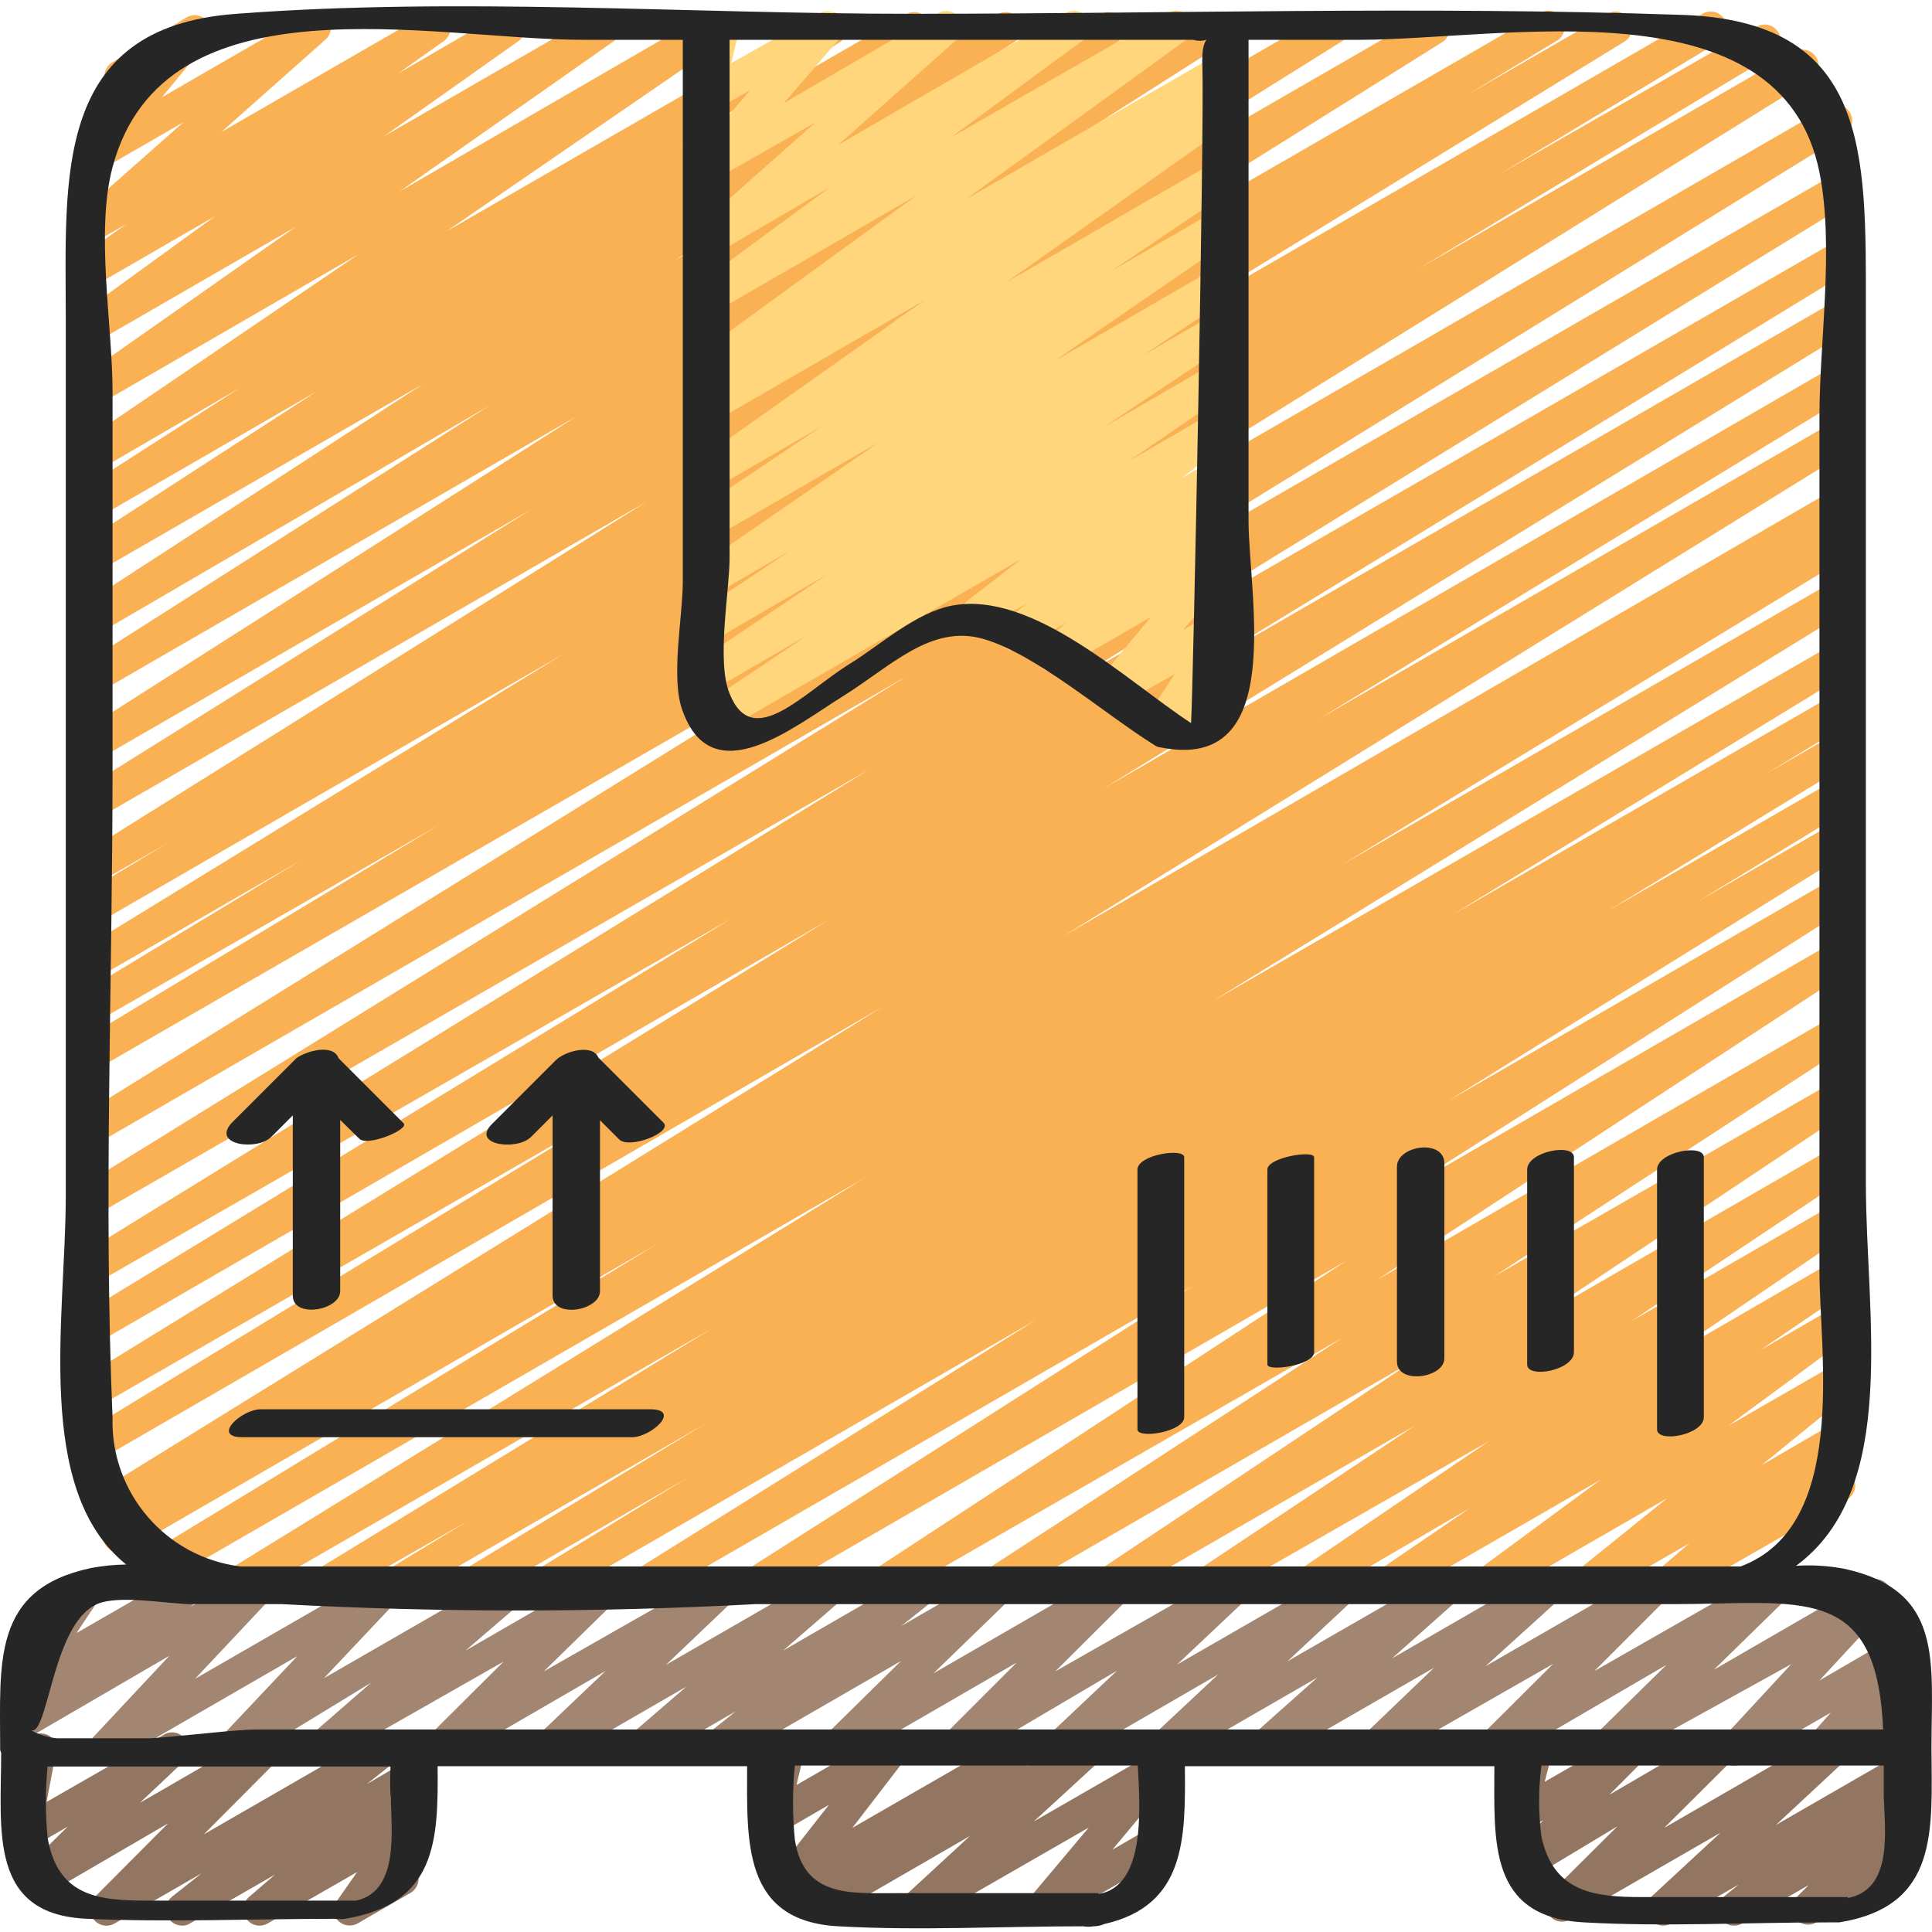 <svg height="507pt" viewBox="0 -1 507.66 507" width="507pt" xmlns="http://www.w3.org/2000/svg"><path d="m142.895 419.328c-1.93.016-3.629-1.262-4.148-3.121-.52-1.855.27-3.832 1.93-4.816l39.938-24.406-54.785 31.746c-2.004 1.18-4.586.531-5.801-1.453-1.191-2.031-.547-4.641 1.449-5.887l64.086-38.742-79.871 46.082c-1.32.957-3.066 1.082-4.508.32-1.438-.762-2.32-2.277-2.27-3.906.051-1.625 1.023-3.082 2.508-3.754l21.676-13.141-35.926 20.48c-2.004 1.18-4.586.531-5.801-1.453-1.191-2.031-.547-4.641 1.449-5.887l104.703-63.914-123.477 71.254c-2.008 1.18-4.586.531-5.801-1.453-1.191-2.031-.547-4.641 1.449-5.887l167.594-103.254-183.723 106.07c-2.004 1.18-4.586.535-5.801-1.453-1.246-2.051-.598-4.723 1.449-5.973l133.461-81.234-139.262 80.469c-2.051 1.176-4.668.469-5.848-1.578-1.176-2.051-.473-4.668 1.578-5.848l3.242-1.961-3.328 1.621c-1.895 1.164-4.371.637-5.629-1.195-1.18-2.008-.535-4.59 1.449-5.805l207.02-128-206.082 119.211c-.938.605-2.078.812-3.168.57-1.09-.238-2.039-.906-2.633-1.848-1.18-2.008-.535-4.59 1.449-5.805l139.605-84.906-135.254 77.824c-.969.582-2.133.75-3.227.461-1.09-.289-2.02-1.012-2.574-1.996-1.18-2.008-.535-4.59 1.449-5.805l196.266-120.574-191.742 110.934c-.969.582-2.133.75-3.227.457-1.094-.289-2.023-1.008-2.574-1.992-1.184-2.008-.535-4.59 1.449-5.805l170.668-104.02-166.488 95.57c-2.02 1.152-4.594.473-5.781-1.527-1.188-2.004-.551-4.59 1.43-5.809l206.762-127.234-202.41 116.652c-1.297 1.035-3.078 1.223-4.562.48-1.484-.742-2.406-2.273-2.359-3.934.043-1.66 1.047-3.141 2.57-3.801l216.746-133.973-212.395 122.625c-2.031 1.117-4.586.441-5.801-1.539-.59-.957-.77-2.113-.496-3.207.273-1.09.973-2.027 1.945-2.594l223.832-138.754-219.48 126.465c-.969.586-2.133.75-3.227.461-1.09-.289-2.02-1.012-2.574-1.996-1.18-2.008-.535-4.59 1.449-5.805l93.867-56.574-89.086 51.199c-2.035 1.117-4.59.441-5.805-1.535-1.18-2.008-.535-4.586 1.449-5.801l57.262-34.648-52.906 30.551c-.969.582-2.133.75-3.227.461-1.094-.289-2.023-1.012-2.578-1.996-1.18-2.008-.535-4.59 1.449-5.805l126.039-77.312-122.113 70.57c-2.031 1.117-4.586.441-5.801-1.535-1.18-2.004-.535-4.586 1.449-5.801l22.613-13.652-18.262 10.496c-2.004 1.18-4.586.531-5.801-1.453-.594-.973-.777-2.141-.504-3.246.273-1.105.977-2.059 1.953-2.641l148.48-92.844-144.129 83.199c-2.027 1.168-4.613.48-5.801-1.535-.59-.957-.77-2.113-.496-3.207.273-1.09.973-2.027 1.945-2.594l117.848-73.645-113.496 65.535c-1.98.996-4.395.305-5.551-1.586s-.672-4.355 1.113-5.668l130.051-82.855-125.613 72.617c-1.98.992-4.395.305-5.551-1.586-1.156-1.895-.672-4.355 1.113-5.668l107.266-68.266-102.398 59.734c-2.035 1.117-4.59.441-5.805-1.539-1.195-1.984-.59-4.559 1.367-5.801l89.344-58.027-85.336 49.238c-1.98.992-4.395.305-5.551-1.59-1.156-1.891-.672-4.352 1.113-5.664l61.781-40.02-57.598 33.277c-2.027 1.227-4.664.578-5.891-1.449-1.223-2.027-.574-4.664 1.453-5.891l41.898-26.879-37.207 21.676c-2 1.25-4.637.637-5.887-1.367-1.25-2-.637-4.637 1.367-5.887l72.957-49.578-68.266 39.508c-1.957 1.188-4.508.578-5.719-1.363-1.293-1.91-.797-4.508 1.109-5.805l56.32-39.508-51.711 29.867c-1.973 1.094-4.453.5-5.719-1.367-1.293-1.906-.797-4.504 1.109-5.801l35.16-25.516-30.723 17.75c-1.969 1.125-4.477.508-5.703-1.398-1.227-1.91-.746-4.445 1.098-5.77l12.031-8.535-7.426 4.27c-1.902 1.117-4.344.598-5.629-1.195-1.277-1.77-.98-4.223.68-5.633l27.309-24.148-22.359 12.883c-1.781.965-3.992.543-5.297-1.008-1.301-1.551-1.336-3.801-.078-5.391l12.375-14.508c-1.855.496-3.809-.309-4.781-1.961-.582-.969-.746-2.133-.457-3.227s1.008-2.023 1.996-2.578l19.453-11.773c1.816-1.004 4.086-.613 5.461.938 1.27 1.633 1.27 3.914 0 5.547l-11.945 14.508 37.973-21.934c1.906-1.117 4.348-.598 5.633 1.195 1.277 1.77.977 4.219-.684 5.633l-27.305 24.234 53.844-31.062c1.973-1.121 4.477-.508 5.703 1.398 1.227 1.91.746 4.445-1.094 5.77l-12.031 8.535 27.051-15.703c1.957-1.188 4.504-.578 5.715 1.367 1.246 1.918.758 4.477-1.109 5.801l-35.328 25.004 55.809-32.172c1.973-1.121 4.477-.508 5.703 1.398 1.227 1.91.746 4.445-1.094 5.77l-56.32 39.512 80.555-46.68c1.957-1.188 4.508-.578 5.715 1.367.613.926.832 2.059.609 3.148-.223 1.09-.871 2.043-1.801 2.652l-72.789 50.008 99.242-57.176c1.98-.992 4.395-.301 5.551 1.59s.672 4.352-1.113 5.664l-41.898 26.883 59.219-34.137c1.984-.992 4.395-.301 5.551 1.59 1.16 1.891.676 4.352-1.113 5.664l-62.035 39.766 81.664-47.02c1.98-.992 4.395-.301 5.551 1.59s.672 4.352-1.113 5.664l-89.773 57.688 112.387-64.941c1.98-.992 4.395-.301 5.551 1.59s.672 4.352-1.113 5.664l-107.266 68.27 131.242-75.523c1.98-.992 4.395-.301 5.551 1.59s.676 4.352-1.113 5.664l-129.707 82.605 155.648-89.859c2.008-1.18 4.59-.531 5.801 1.453.594.957.77 2.113.5 3.207-.273 1.09-.977 2.027-1.949 2.594l-117.844 73.645 140.203-80.898c1.961-.848 4.25-.113 5.352 1.723 1.098 1.836.672 4.199-1 5.531l-148.395 92.844 173.48-100.098c1.316-.957 3.066-1.082 4.504-.32 1.441.762 2.32 2.277 2.27 3.906-.051 1.625-1.023 3.082-2.504 3.754l-22.699 13.738 36.52-21.078c2.008-1.18 4.59-.531 5.805 1.453.594.973.773 2.141.504 3.246-.273 1.105-.977 2.055-1.953 2.641l-126.039 77.312 146.602-84.652c.969-.582 2.133-.746 3.227-.457s2.023 1.008 2.578 1.996c1.18 2.004.535 4.586-1.453 5.801l-57.43 34.645 67.246-38.57c.969-.582 2.133-.75 3.227-.457 1.09.289 2.02 1.008 2.574 1.992 1.18 2.008.535 4.59-1.449 5.805l-93.27 56.32 98.816-57.09c2.004-1.18 4.586-.535 5.801 1.453.594.969.777 2.141.504 3.246s-.977 2.055-1.953 2.641l-223.402 138.754 227.926-131.672c2.02-1.152 4.594-.473 5.781 1.531 1.188 2.004.551 4.586-1.43 5.809l-216.746 133.801 213.93-123.305c1.297-1.035 3.078-1.223 4.562-.48 1.484.738 2.406 2.273 2.359 3.934-.043 1.66-1.047 3.141-2.57 3.801l-206.762 127.23 202.41-116.648c.969-.586 2.133-.75 3.227-.461 1.094.289 2.023 1.008 2.574 1.996 1.18 2.004.535 4.586-1.449 5.801l-170.242 104.023 165.891-95.746c.969-.582 2.133-.75 3.227-.457 1.094.289 2.023 1.008 2.574 1.992 1.18 2.008.535 4.59-1.449 5.805l-196.266 120.574 191.828-110.934c2.035-1.117 4.586-.441 5.801 1.539 1.184 2.004.535 4.586-1.449 5.801l-139.605 85.332 135.254-78.078c.969-.582 2.133-.75 3.227-.461 1.094.289 2.023 1.012 2.574 1.996 1.184 2.008.535 4.59-1.449 5.805l-206.676 127.742 202.41-117.332c.969-.586 2.133-.75 3.227-.461 1.094.289 2.023 1.012 2.574 1.996 1.18 2.008.535 4.59-1.449 5.805l-4.012 2.387c1.992-.875 4.324-.148 5.461 1.707 1.18 2.008.535 4.59-1.449 5.805l-133.633 81.406 129.281-74.582c2.004-1.18 4.586-.535 5.801 1.453 1.191 2.031.547 4.641-1.449 5.887l-167.508 102.996 163.156-93.867c.969-.582 2.133-.746 3.227-.457s2.023 1.008 2.574 1.996c1.18 2.004.535 4.586-1.449 5.801l-104.363 63.742 100.266-57.855c.969-.582 2.133-.746 3.227-.457 1.094.289 2.023 1.008 2.578 1.996 1.18 2.004.535 4.586-1.453 5.801l-22.355 13.566 17.75-10.238c2.023-1.152 4.594-.473 5.781 1.531 1.188 2 .551 4.586-1.43 5.809l-63.488 38.824 59.137-34.133c2.035-1.117 4.586-.441 5.801 1.535 1.18 2.008.535 4.59-1.449 5.805l-40.023 24.406 35.672-20.566c2.027-1.164 4.617-.48 5.801 1.535.59.961.77 2.117.496 3.207-.273 1.094-.973 2.027-1.945 2.598l-105.727 65.707 101.375-58.539c1.98-.996 4.395-.305 5.551 1.586s.672 4.355-1.113 5.668l-117.93 75.008 113.492-65.539c2.027-1.223 4.66-.574 5.887 1.453 1.227 2.027.578 4.66-1.449 5.887l-124.504 81.492 120.066-69.375c2.012-1.133 4.559-.496 5.801 1.449 1.195 1.984.59 4.562-1.363 5.805l-93.867 61.27 89.258-51.199c2.008-1.18 4.59-.535 5.805 1.449 1.164 1.969.605 4.508-1.281 5.805l-82.773 55.207 78.25-45.227c2.008-1.18 4.59-.531 5.805 1.453 1.164 1.969.605 4.504-1.281 5.801l-57.43 38.316 52.906-30.551c1.953-.934 4.297-.258 5.449 1.574 1.156 1.828.758 4.234-.926 5.594l-50.176 34.133 45.824-26.539c2.004-1.246 4.637-.637 5.887 1.367s.637 4.641-1.363 5.887l-23.98 16.301 19.457-11.266c1.973-1.094 4.453-.5 5.715 1.367 1.223 1.906.777 4.426-1.023 5.801l-32.426 23.895 27.734-15.957c1.91-1.195 4.426-.625 5.633 1.281 1.289 1.824.914 4.344-.855 5.715l-23.723 19.285 18.945-11.008c1.93-1.059 4.348-.512 5.633 1.281 1.266 1.816.93 4.297-.77 5.715l-8.535 7.34 2.562-1.449c1.316-.957 3.062-1.082 4.504-.32 1.438.762 2.32 2.273 2.27 3.902-.051 1.629-1.023 3.086-2.508 3.754l-44.801 25.602c-1.891.973-4.215.402-5.438-1.34-1.227-1.738-.98-4.117.574-5.57l8.535-7.34-24.75 14.25c-1.914 1.148-4.395.582-5.629-1.281-1.293-1.824-.914-4.344.852-5.715l23.723-19.117-45.227 26.113c-1.957 1.188-4.508.578-5.719-1.363-1.207-1.883-.762-4.375 1.027-5.719l32.426-23.895-53.762 30.977c-1.988 1.148-4.531.551-5.801-1.363-1.211-1.965-.645-4.535 1.277-5.805l23.98-16.383-40.789 23.809c-1.973 1.121-4.477.508-5.703-1.398-1.227-1.91-.746-4.445 1.094-5.77l50.262-34.137-72.191 41.305c-1.98 1.172-4.535.523-5.719-1.453-1.227-1.941-.699-4.504 1.195-5.801l57.43-38.23-78.848 45.484c-2.004 1.18-4.586.531-5.801-1.453-1.168-1.969-.609-4.504 1.277-5.801l82.773-55.125-108.117 62.379c-1.98.992-4.395.301-5.551-1.59s-.672-4.352 1.113-5.664l93.867-61.184-118.699 68.266c-1.98 1.172-4.535.523-5.715-1.449-1.215-1.965-.645-4.535 1.277-5.805l124.332-81.324-153.602 88.75c-1.98.992-4.395.301-5.551-1.59s-.672-4.352 1.113-5.664l117.848-75.008-142.508 82.262c-1.98.992-4.395.301-5.551-1.59s-.672-4.352 1.113-5.664l105.73-66.051-126.977 73.305c-.738.461-1.609.672-2.477.598zm0 0" fill="#fab153" fill-rule="evenodd"/><path d="m305.027 193.449c-1.191-.012-2.332-.504-3.156-1.367-1.324-1.461-1.5-3.633-.426-5.289l7.254-11.008-15.105 8.531c-1.805 1.008-4.066.574-5.375-1.023-1.355-1.566-1.355-3.891 0-5.461l14.25-17.066-23.895 13.824c-1.918 1.148-4.398.582-5.633-1.281-1.176-1.703-.961-4.004.512-5.461l6.742-5.547-11.52 6.57c-1.93 1.297-4.547.781-5.844-1.148-1.297-1.934-.781-4.551 1.152-5.848l6.059-4.777-11.008 6.312c-1.91 1.195-4.426.625-5.633-1.277-1.273-1.852-.859-4.375.938-5.719l13.996-10.836-79.531 45.906c-1.98.996-4.395.305-5.551-1.586-1.156-1.891-.676-4.352 1.113-5.664l27.734-18.605-24.152 13.996c-2 1.25-4.637.637-5.887-1.367-1.25-2-.637-4.637 1.367-5.887l34.133-22.867-29.355 17.066c-1.297.805-2.926.863-4.27.145-1.348-.719-2.211-2.102-2.262-3.629-.055-1.523.715-2.961 2.008-3.77l23.98-15.957-19.457 11.262c-1.988 1.125-4.508.484-5.719-1.449-1.219-1.914-.688-4.453 1.195-5.719l47.277-32.598-42.668 24.664c-1.98 1.172-4.535.523-5.719-1.453-1.227-1.938-.699-4.504 1.195-5.801l32.172-21.59-27.992 16.215c-1.969 1.121-4.473.508-5.703-1.402-1.227-1.906-.742-4.441 1.098-5.766l59.734-42.242-55.211 31.914c-2.027 1.227-4.664.578-5.891-1.449-1.223-2.027-.574-4.664 1.453-5.887l5.973-3.84-1.535.852c-1.973 1.125-4.477.508-5.703-1.398-1.227-1.91-.746-4.445 1.094-5.77l57.602-41.898-52.91 30.633c-1.969 1.098-4.453.504-5.715-1.363-1.219-1.906-.773-4.43 1.023-5.805l34.816-25.598-30.125 17.578c-1.902 1.129-4.352.613-5.641-1.188-1.289-1.801-.988-4.285.691-5.727l31.32-27.73-26.371 15.02c-1.828 1.016-4.121.586-5.461-1.027-1.316-1.582-1.316-3.879 0-5.461l14.766-17.066-9.387 5.375c-1.426.941-3.27.941-4.695 0-1.332-1.016-1.965-2.707-1.621-4.352l2.559-10.836c-1.477-.629-2.48-2.035-2.586-3.641-.109-1.605.695-3.133 2.074-3.953l4.27-2.477c1.422-.938 3.27-.938 4.691 0 1.336 1.02 1.965 2.711 1.621 4.352l-2.047 8.535 23.125-13.055c1.828-1.02 4.125-.59 5.461 1.023 1.316 1.582 1.316 3.879 0 5.461l-14.762 17.066 40.531-23.637c1.91-1.078 4.324-.566 5.633 1.195 1.289 1.793.992 4.273-.684 5.715l-31.23 27.734 59.734-34.645c1.957-1.188 4.508-.578 5.715 1.363 1.254 1.871.805 4.398-1.023 5.719l-34.816 25.598 57.176-32.766c1.969-1.094 4.453-.504 5.715 1.363 1.203 1.93.719 4.457-1.109 5.805l-57.77 41.812 65.707-37.887c1.98-.996 4.395-.305 5.551 1.586 1.156 1.891.672 4.355-1.113 5.668l-6.059 4.008 1.621-.938c1.969-1.125 4.477-.508 5.703 1.398 1.227 1.91.746 4.445-1.094 5.77l-59.734 42.238 55.211-31.914c2.004-1.246 4.637-.637 5.887 1.367 1.25 2.004.637 4.637-1.363 5.887l-32.086 21.676 27.648-16.043c1.984-1.125 4.504-.484 5.715 1.449.613.93.832 2.062.609 3.152-.227 1.086-.875 2.043-1.805 2.652l-47.273 32.512 42.668-24.66c2.012-1.133 4.559-.496 5.801 1.449 1.168 1.969.605 4.508-1.277 5.801l-23.98 15.961 19.457-11.266c1.297-.809 2.922-.863 4.27-.145s2.211 2.102 2.262 3.625c.051 1.527-.715 2.965-2.008 3.773l-34.137 22.781 29.355-17.066c1.297-.805 2.926-.863 4.273-.145 1.348.719 2.207 2.102 2.262 3.629.051 1.523-.715 2.961-2.012 3.77l-27.391 18.773 23.297-13.48c1.953-1.07 4.402-.523 5.715 1.277 1.199 1.895.793 4.383-.938 5.805l-14.164 10.836 9.301-5.375c1.914-1 4.277-.406 5.496 1.379 1.219 1.781.91 4.195-.719 5.617l-6.059 4.695 1.281-.684c1.902-1.121 4.344-.602 5.629 1.195 1.277 1.844.945 4.355-.766 5.801l-6.742 5.293 1.879-1.109c1.828-1.016 4.121-.586 5.461 1.023 1.316 1.582 1.316 3.879 0 5.461l-14.336 16.641 8.531-5.207c1.742-.926 3.883-.613 5.293.77 1.195 1.562 1.195 3.73 0 5.289l-6.488 11.266 1.539-.938c.969-.586 2.133-.75 3.227-.461s2.02 1.008 2.574 1.996c1.172 2.055.492 4.668-1.535 5.887l-17.066 9.898c-.574.352-1.211.582-1.879.684zm0 0" fill="#ffd67b" fill-rule="evenodd"/><path d="m27.867 462.25c-1.297-.02-2.516-.613-3.328-1.621-1.367-1.598-1.367-3.953 0-5.547l19.965-21.336-35.754 20.824c-1.918 1.145-4.398.582-5.633-1.281-1.266-1.816-.93-4.301.77-5.719l3.586-2.898c-1.445.312-2.945-.18-3.926-1.281-1.402-1.387-1.617-3.574-.512-5.207l6.738-10.238c-2.055.371-4.078-.805-4.777-2.773-.699-1.969.133-4.156 1.965-5.164l13.906-8.02c1.719-1.023 3.918-.719 5.289.734 1.375 1.457 1.551 3.668.43 5.324l-6.484 9.727 27.562-15.871c1.93-1.195 4.457-.676 5.754 1.191 1.293 1.863.902 4.414-.891 5.805l-2.477 1.965 16.043-8.961c1.816-.949 4.051-.473 5.324 1.133 1.27 1.605 1.223 3.887-.117 5.438l-20.055 21.332 48.387-27.902c1.82-1.055 4.141-.617 5.461 1.023 1.363 1.598 1.363 3.949 0 5.547l-19.969 21.164 48.129-27.734c1.875-1.109 4.289-.59 5.547 1.195 1.285 1.793.988 4.273-.684 5.715l-15.789 13.57 34.73-20.055c1.836-.945 4.086-.445 5.344 1.191 1.258 1.633 1.164 3.938-.223 5.465l-19.285 18.859 44.973-25.602c1.887-1.094 4.297-.621 5.629 1.109 1.27 1.785 1.012 4.234-.594 5.719l-17.922 17.066 40.703-23.465c1.895-.977 4.215-.402 5.441 1.336 1.227 1.742.98 4.121-.578 5.574l-14.762 12.801 34.133-19.711c1.918-1.148 4.398-.586 5.633 1.277 1.246 1.84.875 4.324-.852 5.719l-7.852 6.23 22.953-13.227c1.836-.949 4.082-.449 5.34 1.188 1.262 1.637 1.168 3.938-.219 5.469l-19.625 19.027 45.82-26.453c1.859-1.125 4.27-.645 5.547 1.109 1.367 1.598 1.367 3.949 0 5.547l-19.367 19.285 44.969-25.602c1.891-1.094 4.301-.621 5.633 1.109 1.277 1.738 1.055 4.156-.512 5.633l-18.09 17.066 41.043-23.637c1.863-1.086 4.246-.609 5.547 1.109 1.25 1.773 1.035 4.195-.512 5.719l-17.066 15.957 39.594-22.785c1.875-.957 4.164-.41 5.398 1.293s1.043 4.051-.449 5.535l-17.066 15.188 38.145-22.016c1.863-1.086 4.242-.609 5.547 1.109 1.414 1.609 1.414 4.023 0 5.633l-19.113 17.32 42.664-24.574c1.836-.949 4.082-.445 5.34 1.188 1.262 1.637 1.168 3.938-.219 5.469l-19.199 19.199 44.801-25.598c1.855-1.129 4.266-.648 5.547 1.109 1.414 1.609 1.414 4.02 0 5.629l-18.945 18.52 40.277-23.297c1.844-1.035 4.168-.562 5.461 1.109 1.332 1.609 1.332 3.938 0 5.547l-18.004 19.457 21.586-12.547c1.832-1.016 4.125-.586 5.465 1.027 1.363 1.594 1.363 3.949 0 5.543l-6.059 6.828 1.191-.684c1.508-.863 3.383-.73 4.75.34 1.371 1.066 1.953 2.855 1.48 4.527l-1.875 6.484c.641.43 1.191.98 1.621 1.621 1.172 2.055.488 4.668-1.539 5.887l-4.266 2.391c-1.441.977-3.336.977-4.777 0-1.375-1.062-1.953-2.859-1.453-4.523l1.109-3.668-14.848 8.531c-1.797 1.113-4.137.711-5.461-.938-1.363-1.598-1.363-3.949 0-5.547l6.059-6.828-23.211 13.398c-1.84 1.062-4.184.609-5.492-1.066-1.312-1.676-1.188-4.059.289-5.59l18.004-19.457-46.164 25.516c-1.871 1.047-4.223.574-5.547-1.109-1.414-1.609-1.414-4.02 0-5.633l18.941-18.602-43.859 25.602c-1.859 1.07-4.23.594-5.531-1.117-1.297-1.711-1.121-4.121.41-5.625l19.199-19.113-44.797 25.598c-1.863 1.086-4.246.609-5.547-1.109-1.301-1.715-1.117-4.129.426-5.633l18.602-17.832-42.664 24.574c-1.906 1.121-4.348.602-5.633-1.195-1.297-1.746-1.039-4.195.598-5.629l17.066-15.191-38.145 22.016c-1.863 1.086-4.246.609-5.547-1.109-1.289-1.762-1.07-4.211.512-5.715l17.066-15.961-39.508 22.871c-1.887 1.066-4.27.555-5.547-1.195-1.34-1.703-1.156-4.148.426-5.633l18.09-17.066-40.531 23.895c-1.871 1.047-4.223.574-5.547-1.109-1.301-1.715-1.117-4.133.426-5.633l19.285-19.285-44.973 26.027c-1.863 1.086-4.242.609-5.543-1.109-1.406-1.582-1.406-3.965 0-5.547l20.137-19.797-45.824 26.453c-1.945 1.156-4.453.594-5.719-1.281-1.371-1.711-1.223-4.18.344-5.715l7.766-6.23-22.871 13.227c-1.902 1.129-4.355.613-5.641-1.188-1.289-1.801-.988-4.285.691-5.723l14.848-12.801-34.133 19.711c-1.852.949-4.121.426-5.367-1.242-1.242-1.668-1.105-3.992.332-5.5l17.922-17.066-40.621 23.551c-1.867 1.047-4.223.578-5.547-1.109-1.414-1.609-1.414-4.02 0-5.629l19.371-19.285-44.969 25.598c-1.902 1.121-4.348.602-5.633-1.195-1.246-1.805-.953-4.254.684-5.715l15.102-13.141-34.133 20.82c-1.84 1.062-4.184.609-5.492-1.066-1.312-1.676-1.188-4.059.289-5.59l19.969-21.164-48.129 27.82c-.637.402-1.379.613-2.133.598zm0 0" fill="#a38671" fill-rule="evenodd"/><path d="m47.832 504.66c-1.805-.012-3.41-1.156-4.004-2.863s-.047-3.602 1.359-4.73l7.766-6.145-22.785 13.141c-1.84 1.102-4.219.664-5.543-1.023-1.379-1.625-1.379-4.008 0-5.633l19.539-19.625-32.34 18.855c-1.844 1.035-4.168.562-5.461-1.109-1.457-1.594-1.457-4.035 0-5.629l11.434-11.266-9.387 5.461c-1.391.945-3.219.945-4.609 0-1.367-.953-2.039-2.629-1.707-4.266l2.902-14.848c-1.023-.262-1.895-.945-2.391-1.879-.582-.969-.746-2.133-.457-3.227.289-1.094 1.008-2.023 1.996-2.574l4.266-2.477c1.402-.898 3.203-.898 4.609 0 1.367.953 2.039 2.633 1.703 4.266l-2.473 13.059 30.805-17.664c1.855-1.129 4.266-.645 5.547 1.109 1.414 1.609 1.414 4.02 0 5.633l-11.859 11.176 31.145-18.004c1.84-1.062 4.184-.609 5.496 1.066 1.309 1.676 1.184 4.059-.289 5.59l-19.543 19.625 45.738-26.367c1.945-1.156 4.453-.594 5.719 1.281 1.246 1.836.875 4.324-.855 5.715l-7.766 6.145 9.984-5.801c1.938-1.02 4.328-.477 5.633 1.277 1.246 1.809.953 4.258-.684 5.719l-6.824 5.887 1.875-1.109c1.738-1.031 3.965-.672 5.293.855 1.223 1.551 1.223 3.738 0 5.289l-5.973 8.535c1.957-.012 3.668 1.312 4.152 3.211.484 1.898-.383 3.879-2.105 4.809l-13.738 7.938c-1.746.996-3.949.641-5.293-.855-1.289-1.523-1.289-3.762 0-5.289l5.121-7.34-23.465 13.484c-1.906 1.117-4.348.602-5.633-1.195-1.289-1.793-.992-4.273.684-5.719l6.824-5.887-22.27 12.801c-.633.414-1.379.621-2.137.598zm0 0" fill="#937661" fill-rule="evenodd"/><path d="m455.641 504.66c-1.426-.012-2.758-.711-3.582-1.879-1.207-1.844-.84-4.301.852-5.715l4.012-3.242-17.75 10.238c-1.863 1.086-4.242.609-5.547-1.109-1.414-1.609-1.414-4.02 0-5.633l18.434-17.066-39.512 22.785c-1.836 1.074-4.188.598-5.461-1.109-1.441-1.566-1.441-3.98 0-5.547l17.922-17.836-22.527 13.57c-1.844 1.031-4.168.562-5.461-1.109-1.406-1.586-1.406-3.965 0-5.547l8.531-8.535-4.18 2.391c-1.426.938-3.27.938-4.695 0-1.367-1.066-1.969-2.844-1.535-4.523l2.391-9.301c-.836-.324-1.527-.926-1.965-1.707-.582-.969-.75-2.133-.461-3.227.293-1.094 1.012-2.023 1.996-2.578l4.27-2.473c1.422-.938 3.27-.938 4.691 0 1.406 1.004 2.051 2.766 1.621 4.438l-1.793 6.91 20.312-11.688c1.812-.949 4.047-.477 5.32 1.129 1.273 1.605 1.223 3.891-.117 5.441l-8.531 8.531 27.219-15.871c1.863-1.074 4.23-.594 5.531 1.117s1.125 4.121-.41 5.625l-17.918 17.832 42.664-24.66c1.883-1.094 4.285-.594 5.578 1.156 1.289 1.754 1.059 4.195-.543 5.672l-18.348 17.066 32.43-18.688c1.906-1.195 4.426-.625 5.629 1.277 1.27 1.816.934 4.301-.766 5.719l-4.27 3.414c1.879-.699 3.984 0 5.07 1.684 1.09 1.68.859 3.891-.547 5.312l-4.008 4.012c1.688-.168 3.32.668 4.18 2.133.582.969.75 2.133.461 3.227s-1.012 2.023-1.996 2.574l-25.602 14.934c-1.863 1.086-4.242.609-5.547-1.109-1.285-1.688-1.102-4.074.426-5.547l3.16-3.156-17.066 9.812c-.73.574-1.637.875-2.562.855zm0 0" fill="#937661" fill-rule="evenodd"/><path d="m240.176 504.66c-1.754-.023-3.316-1.113-3.938-2.754-.621-1.641-.176-3.492 1.121-4.672l17.492-16.125-37.633 21.758c-1.945 1.086-4.398.492-5.629-1.363-1.273-1.852-.859-4.375.938-5.719l1.793-1.367-5.293 3.074c-1.77 1.078-4.055.727-5.422-.828-1.367-1.559-1.422-3.871-.125-5.488l14.336-18.262-12.797 7.426c-1.426.938-3.27.938-4.695 0-1.367-1.031-2-2.77-1.621-4.438l2.559-11.008c-1.48-.629-2.48-2.035-2.586-3.641-.109-1.605.691-3.133 2.074-3.953l4.27-2.477c1.422-.938 3.27-.938 4.691 0 1.336 1.02 1.965 2.711 1.621 4.352l-2.047 8.535 23.465-13.57c1.766-.973 3.973-.578 5.293.945 1.316 1.523 1.387 3.766.168 5.371l-14.25 18.516 42.668-24.574c1.918-1.148 4.398-.582 5.633 1.281 1.281 1.875.867 4.426-.941 5.801l-1.789 1.367 14.676-8.535c1.91-1.078 4.324-.566 5.633 1.195 1.297 1.746 1.035 4.195-.598 5.633l-17.578 16.129 30.977-17.836c1.781-.965 3.992-.543 5.297 1.008 1.301 1.551 1.332 3.805.078 5.391l-15.703 18.859 10.328-5.973c1.316-.957 3.062-1.082 4.504-.32 1.438.762 2.32 2.273 2.27 3.902-.051 1.629-1.023 3.086-2.508 3.758l-31.148 18.004c-1.797 1.109-4.137.707-5.461-.938-1.285-1.594-1.285-3.867 0-5.461l15.789-18.773-43.777 25.172c-.633.414-1.379.621-2.133.598zm0 0" fill="#937661" fill-rule="evenodd"/><g fill="#262626"><path d="m.305 459.262c0 20.395-3.414 42.668 22.867 43.605 21.418.938 43.18 0 64.598 0 .934.113 1.883.113 2.816 0 24.148-3.926 24.574-20.566 24.406-40.105h81.32c0 19.625-1.363 40.703 23.98 42.07 21.332 1.191 42.668 0 64.34 0 .902.164 1.828.164 2.73 0 .969-.008 1.93-.211 2.816-.598 21.418-4.867 21.336-22.531 21.164-41.473h81.32c0 19.711-1.703 39.68 23.555 41.043 21.332 1.195 42.664 0 64.34 0h2.73c26.367-4.266 24.32-24.32 24.234-45.824 0-22.781 3.328-41.387-22.953-47.102-4.16-.785-8.406-1.043-12.629-.77 27.305-20.051 18.344-66.133 18.344-100.352v-230.398c0-40.535 1.027-75.52-49.148-76.801-67.074-2.305-134.656-.258-201.898-.258-58.457 0-118.785-4.438-177.07 0-48.383 3.414-44.883 43.18-44.883 80.215v230.398c0 31.746-8.535 77.227 15.871 96.855-3.121.043-6.234.355-9.301.938-26.027 5.547-23.809 24.746-23.809 47.703 0 .34.172.512.258.852zm102.398 11.266c0 8.531 2.477 25-9.129 27.562h-54.613c-12.801 0-23.809-.941-26.457-16.555-.598-6.215-.598-12.473 0-18.688h90.113c-.129 2.559-.129 5.121 0 7.68zm185.941 25.598h-53.59c-11.52 0-23.895 1.109-26.195-14.078-.641-6.469-.641-12.988 0-19.457h90.109c.598 11.434 2.133 31.746-10.41 33.793zm196.949 1.023h-54.102c-12.117 0-23.297-1.023-26.453-15.871-.816-6.203-.816-12.484 0-18.688h89.941v7.68c.172 8.875 2.73 24.832-9.473 27.137zm-172.629-308.477c-17.066-11.18-41.473-34.816-62.719-30.891-9.559 1.789-18.859 10.324-26.883 15.273-12.285 7.594-25.598 23.125-31.656 7.852-3.5-8.535 0-26.883 0-35.672v-136.105h121.855c1.141.34 2.355.34 3.496 0-.512.512-1.363 2.133-1.109 7.168.516 15.871-2.387 162.988-2.984 172.375zm-283.391 11.688v-98.898c0-17.066-4.523-41.984 0-58.883 13.566-50.688 84.223-33.449 123.562-33.449h26.281v142.336c0 9.387-3.328 25.602 0 34.133 7.852 21.59 29.355 3.926 41.984-3.926 12.629-7.848 23.211-19.113 37.035-15.102 13.824 4.008 31.57 19.539 44.801 27.816.523.387 1.141.621 1.789.684 33.281 6.656 23.043-39.938 23.043-59.734v-126.207h29.012c37.887 0 110.934-15.359 121.004 34.816 3.922 19.625 0 44.289 0 64.254v224.43c0 21.246 7.766 67.07-20.738 77.652h-394.152c-19.609-2.414-34.168-19.336-33.621-39.082-2.391-56.578 0-114.008 0-170.84zm-4.098 219.82c5.801-2.559 18.688 0 24.832 0h23.809c41.414 2.219 82.918 2.219 124.328 0h241.152c33.539 0 53.59-5.801 55.211 32.938h-427.434c-5.289 0-16.297 1.453-27.648 2.305h-24.832c-2.5-.238-4.918-1.023-7.082-2.305 4.777 3.414 5.633-27.648 17.664-32.938zm0 0"/><path d="m311.172 371.027v-68.266c0-2.562-12.289-.684-12.289 3.242v68.266c0 2.562 12.289.684 12.289-3.242zm0 0" fill-rule="evenodd"/><path d="m447.707 371.027v-68.266c0-3.672-12.289-1.453-12.289 3.242v68.266c0 3.672 12.289 1.453 12.289-3.242zm0 0" fill-rule="evenodd"/><path d="m345.305 353.961v-51.199c0-1.965-12.285 0-12.285 3.242v51.199c0 1.965 12.285.258 12.285-3.242zm0 0" fill-rule="evenodd"/><path d="m379.523 355.582v-51.199c0-6.57-12.457-4.777-12.457.852v51.203c0 6.141 12.457 4.352 12.457-.855zm0 0" fill-rule="evenodd"/><path d="m413.574 353.961v-51.199c0-3.84-12.289-1.535-12.289 3.242v51.199c0 3.84 12.289 1.535 12.289-3.242zm0 0" fill-rule="evenodd"/><path d="m68.484 368.98c-4.949 0-13.055 7.336-4.777 7.336h102.398c4.949 0 13.055-7.336 4.777-7.336zm0 0" fill-rule="evenodd"/><path d="m71.215 297.469 5.719-5.715v47.359c0 6.059 12.457 3.926 12.457-1.195v-44.969l5.035 4.949c2.133 2.133 13.312-2.477 11.605-4.098l-17.066-17.066c-1.449-3.926-8.535-1.879-11.094 0l-17.066 17.066c-5.207 5.805 6.828 7.254 10.41 3.668zm0 0" fill-rule="evenodd"/><path d="m139.48 297.469 5.719-5.715v47.359c0 6.059 12.457 4.012 12.457-1.195v-44.887l5.035 5.035c2.645 2.648 14.25-1.875 11.605-4.438l-17.066-17.066c-1.535-3.668-8.531-1.707-11.008.512l-17.066 17.066c-5.289 5.465 6.656 6.914 10.324 3.328zm0 0" fill-rule="evenodd"/></g></svg>